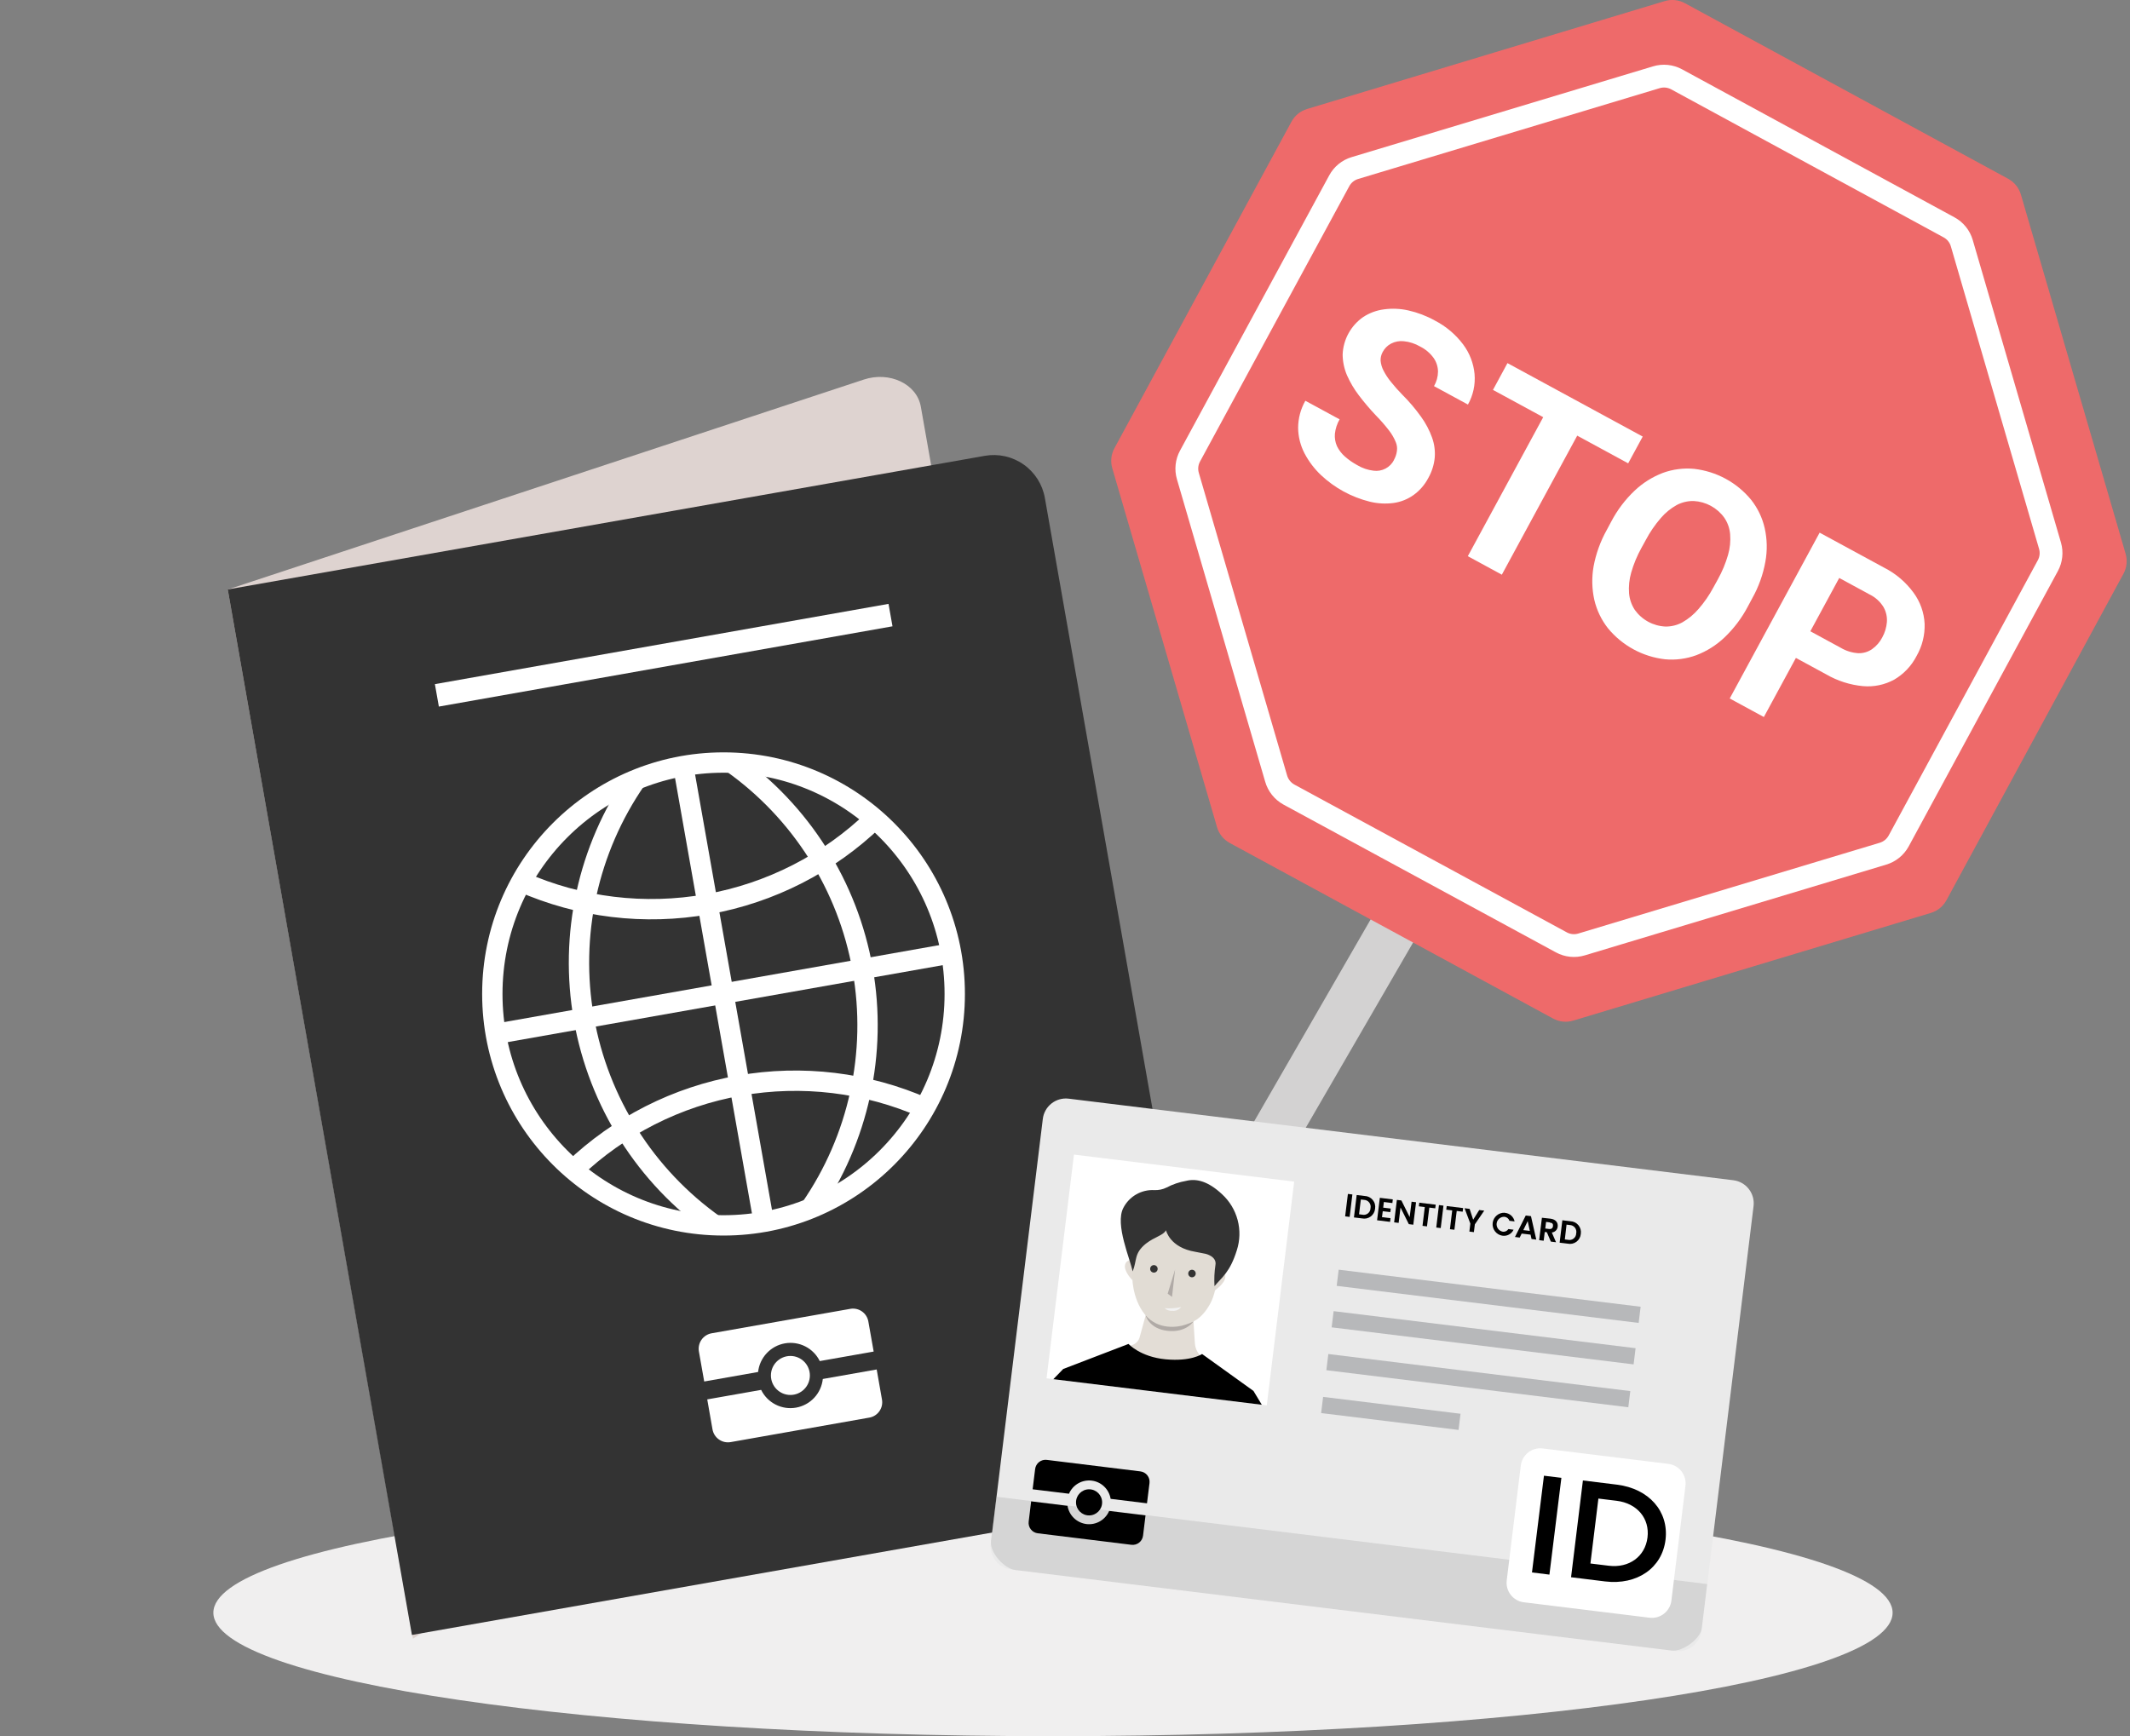 <svg width="314" height="256" viewBox="0 0 314 256" fill="none" xmlns="http://www.w3.org/2000/svg">
<rect x="0" y="0" width="314" height="256" fill="#808080" stroke="none"/>
<g clip-path="url(#clip0_1604_1087)">
<path d="M155.229 256C223.587 256 279.003 247.849 279.003 237.795C279.003 227.741 223.587 219.59 155.229 219.59C86.87 219.59 31.454 227.741 31.454 237.795C31.454 247.849 86.87 256 155.229 256Z" fill="#F0EFEF"/>
<path d="M221.344 102.124L227.576 105.73L158.56 224.857L152.563 221.393L221.344 102.124Z" fill="#D3D2D2"/>
<path d="M296.034 26.359L248.385 0.471C247.932 0.224 247.434 0.07 246.921 0.017C246.408 -0.035 245.889 0.015 245.395 0.165L192.679 16.072C191.697 16.369 190.872 17.042 190.384 17.945L164.285 66.091C163.797 66.993 163.682 68.052 163.968 69.037L179.403 121.937C179.544 122.436 179.782 122.901 180.105 123.305C180.427 123.71 180.827 124.046 181.281 124.294L228.947 150.182C229.399 150.427 229.895 150.58 230.406 150.633C230.917 150.686 231.433 150.636 231.925 150.488L284.641 134.61C285.129 134.465 285.583 134.224 285.978 133.903C286.372 133.581 286.7 133.185 286.942 132.737L313.041 84.591C313.529 83.689 313.641 82.63 313.353 81.645L297.917 28.692C297.772 28.198 297.53 27.738 297.207 27.338C296.884 26.937 296.485 26.605 296.034 26.359Z" fill="#EE6A6A"/>
<path d="M287.325 33.523L247.161 11.695C246.71 11.451 246.215 11.298 245.706 11.245C245.196 11.193 244.68 11.241 244.189 11.388L199.73 24.78C198.749 25.076 197.924 25.747 197.435 26.647L175.431 67.246C175.188 67.692 175.034 68.182 174.98 68.687C174.925 69.193 174.971 69.704 175.114 70.192L188.125 114.797C188.267 115.294 188.507 115.758 188.829 116.163C189.151 116.567 189.55 116.904 190.002 117.154L230.172 138.952C230.623 139.198 231.119 139.351 231.63 139.404C232.141 139.456 232.657 139.407 233.149 139.259L277.597 125.873C278.58 125.574 279.406 124.902 279.898 124L301.889 83.407C302.38 82.505 302.494 81.446 302.207 80.461L289.202 35.85C289.059 35.357 288.819 34.897 288.496 34.498C288.174 34.098 287.776 33.767 287.325 33.523Z" stroke="white" stroke-width="3.36"/>
<path d="M205.491 67.812C205.717 67.416 205.865 66.98 205.926 66.528C205.998 66.069 205.939 65.599 205.755 65.172C205.506 64.57 205.177 64.003 204.779 63.487C204.177 62.706 203.529 61.962 202.837 61.26C201.95 60.325 201.115 59.342 200.336 58.315C199.632 57.394 199.039 56.394 198.57 55.334C198.156 54.365 197.938 53.324 197.929 52.27C197.973 51.176 198.27 50.108 198.797 49.149C199.324 48.19 200.066 47.367 200.965 46.744C201.881 46.143 202.921 45.758 204.008 45.618C205.21 45.451 206.432 45.503 207.615 45.772C208.98 46.079 210.294 46.581 211.517 47.262C213.161 48.107 214.592 49.316 215.701 50.797C216.652 52.069 217.232 53.58 217.378 55.163C217.51 56.723 217.169 58.288 216.401 59.652L211.399 56.936C211.774 56.289 211.977 55.557 211.987 54.809C211.983 54.086 211.759 53.381 211.346 52.788C210.829 52.07 210.144 51.49 209.351 51.097C208.617 50.665 207.798 50.398 206.95 50.314C206.304 50.242 205.651 50.363 205.073 50.661C204.542 50.94 204.109 51.373 203.831 51.905C203.614 52.297 203.508 52.741 203.525 53.189C203.573 53.697 203.718 54.192 203.955 54.644C204.257 55.231 204.62 55.784 205.038 56.294C205.566 56.955 206.127 57.588 206.721 58.191C207.735 59.199 208.662 60.291 209.492 61.455C210.177 62.4 210.724 63.437 211.117 64.536C211.455 65.479 211.587 66.484 211.505 67.482C211.403 68.532 211.082 69.55 210.563 70.469C210.044 71.465 209.301 72.326 208.392 72.985C207.52 73.609 206.511 74.013 205.449 74.163C204.271 74.32 203.073 74.254 201.919 73.969C199.22 73.297 196.74 71.942 194.716 70.033C193.742 69.106 192.927 68.025 192.303 66.834C191.707 65.682 191.386 64.407 191.367 63.11C191.368 61.701 191.735 60.316 192.432 59.092L197.481 61.832C197.106 62.485 196.87 63.209 196.787 63.959C196.735 64.579 196.838 65.203 197.087 65.773C197.373 66.361 197.773 66.886 198.264 67.317C198.832 67.818 199.456 68.251 200.124 68.607C200.844 69.035 201.646 69.306 202.478 69.403C203.085 69.487 203.704 69.379 204.248 69.094C204.791 68.808 205.232 68.36 205.508 67.812H205.491Z" fill="white"/>
<path d="M234.65 60.288L221.397 84.738L216.383 82.01L229.636 57.566L234.65 60.288ZM242.165 64.371L240.022 68.318L220.091 57.49L222.227 53.542L242.165 64.371Z" fill="white"/>
<path d="M258.307 88.226L257.677 89.404C256.782 91.117 255.611 92.669 254.211 94C253.007 95.144 251.586 96.035 250.033 96.621C248.57 97.152 247.009 97.353 245.46 97.211C242.166 96.838 239.146 95.196 237.039 92.633C236.079 91.41 235.396 89.993 235.038 88.479C234.673 86.854 234.633 85.172 234.92 83.531C235.273 81.63 235.935 79.801 236.88 78.116L237.51 76.938C238.404 75.225 239.575 73.672 240.976 72.342C242.183 71.202 243.603 70.311 245.154 69.721C246.618 69.19 248.182 68.989 249.732 69.132C253.027 69.499 256.049 71.139 258.154 73.703C259.121 74.927 259.803 76.353 260.148 77.875C260.514 79.499 260.548 81.18 260.249 82.818C259.909 84.717 259.253 86.545 258.307 88.226ZM252.592 86.606L253.24 85.428C253.879 84.284 254.385 83.07 254.746 81.81C255.034 80.82 255.137 79.786 255.052 78.758C254.978 77.891 254.683 77.057 254.193 76.337C253.672 75.612 252.995 75.014 252.211 74.588C251.428 74.162 250.558 73.918 249.668 73.874C248.804 73.859 247.95 74.061 247.184 74.463C246.291 74.96 245.494 75.612 244.83 76.39C243.971 77.379 243.229 78.465 242.618 79.624L241.97 80.803C241.335 81.948 240.831 83.161 240.47 84.42C240.181 85.416 240.074 86.456 240.152 87.49C240.229 88.36 240.52 89.198 240.999 89.929C241.519 90.656 242.197 91.254 242.982 91.68C243.767 92.106 244.639 92.347 245.531 92.385C246.4 92.393 247.257 92.178 248.02 91.761C248.909 91.251 249.705 90.594 250.374 89.817C251.234 88.835 251.978 87.758 252.592 86.606Z" fill="white"/>
<path d="M269.223 99.438L263.003 96.062L265.133 92.132L271.353 95.514C272.146 95.984 273.04 96.258 273.96 96.315C274.693 96.337 275.412 96.117 276.008 95.691C276.625 95.246 277.129 94.663 277.479 93.988C277.863 93.292 278.095 92.523 278.162 91.731C278.22 90.953 278.044 90.175 277.656 89.499C277.163 88.703 276.455 88.063 275.614 87.654L271.135 85.221L260.025 105.724L254.993 102.99L268.246 78.54L277.762 83.707C279.485 84.582 280.976 85.854 282.11 87.419C283.079 88.745 283.64 90.326 283.723 91.967C283.778 93.627 283.37 95.269 282.546 96.71C281.799 98.172 280.65 99.388 279.233 100.215C277.827 100.981 276.225 101.313 274.631 101.17C272.724 100.99 270.879 100.399 269.223 99.438Z" fill="white"/>
<path d="M33.572 86.924L127.329 55.97C131.136 54.709 135.156 56.612 135.744 59.953L156.8 179.18L60.878 241.63L33.572 86.924Z" fill="#DED3D0"/>
<path d="M33.574 86.912L145.17 67.212C147.168 66.859 149.224 67.315 150.886 68.48C152.548 69.645 153.68 71.424 154.032 73.424L178.527 212.499C178.879 214.5 178.423 216.559 177.259 218.222C176.096 219.886 174.319 221.019 172.321 221.372L60.725 241.072L33.574 86.912Z" fill="#333333"/>
<path d="M64.403 102.531L131.277 90.695" stroke="white" stroke-width="3.36" stroke-miterlimit="10"/>
<path d="M106.662 180.682C125.486 180.682 140.746 165.405 140.746 146.558C140.746 127.712 125.486 112.435 106.662 112.435C87.837 112.435 72.577 127.712 72.577 146.558C72.577 165.405 87.837 180.682 106.662 180.682Z" stroke="white" stroke-width="3" stroke-miterlimit="10"/>
<path d="M119.461 178.196C126.573 167.917 129.342 155.243 127.168 142.93C124.994 130.616 118.051 119.661 107.85 112.446" stroke="white" stroke-width="3" stroke-miterlimit="10"/>
<path d="M93.785 114.933C86.672 125.211 83.901 137.886 86.076 150.2C88.25 162.513 95.194 173.469 105.396 180.682" stroke="white" stroke-width="3" stroke-miterlimit="10"/>
<path d="M100.724 112.953L112.593 180.158" stroke="white" stroke-width="3" stroke-miterlimit="10"/>
<path d="M84.517 172.481C91.284 166.01 99.814 161.69 109.03 160.067C118.247 158.443 127.737 159.59 136.303 163.361" stroke="white" stroke-width="3" stroke-miterlimit="10"/>
<path d="M76.855 130.009C85.475 133.822 95.034 134.977 104.312 133.326C113.591 131.675 122.167 127.294 128.947 120.742" stroke="white" stroke-width="3" stroke-miterlimit="10"/>
<path d="M73.036 152.456L140.164 140.579" stroke="white" stroke-width="3" stroke-miterlimit="10"/>
<path d="M117.354 207.554C116.329 207.736 115.272 207.579 114.343 207.107C113.414 206.635 112.664 205.874 112.205 204.938L104.26 206.34L105.037 210.77C105.146 211.372 105.488 211.905 105.989 212.255C106.489 212.605 107.108 212.743 107.709 212.638L128.153 209.026C128.451 208.975 128.735 208.864 128.99 208.702C129.246 208.539 129.466 208.328 129.639 208.08C129.813 207.832 129.936 207.552 130.001 207.257C130.065 206.961 130.072 206.656 130.018 206.358L129.241 201.927L121.297 203.329C121.186 204.366 120.742 205.339 120.031 206.101C119.319 206.863 118.38 207.373 117.354 207.554Z" fill="white"/>
<path d="M125.345 192.99L104.896 196.595C104.295 196.704 103.762 197.047 103.413 197.548C103.063 198.049 102.926 198.668 103.03 199.27L103.813 203.701L111.757 202.298C111.87 201.262 112.315 200.291 113.026 199.53C113.737 198.769 114.676 198.26 115.701 198.078C116.725 197.897 117.781 198.054 118.71 198.525C119.638 198.996 120.389 199.755 120.849 200.69L128.794 199.288L128.011 194.857C127.959 194.559 127.849 194.274 127.687 194.019C127.525 193.763 127.314 193.542 127.066 193.369C126.818 193.195 126.539 193.072 126.243 193.007C125.948 192.942 125.643 192.936 125.345 192.99Z" fill="white"/>
<path d="M116.519 205.686C118.105 205.686 119.39 204.399 119.39 202.811C119.39 201.223 118.105 199.936 116.519 199.936C114.932 199.936 113.647 201.223 113.647 202.811C113.647 204.399 114.932 205.686 116.519 205.686Z" fill="white"/>
<path d="M255.523 174.025L157.545 161.998C155.668 161.768 153.959 163.105 153.729 164.984L146.062 227.59C145.831 229.47 147.167 231.181 149.044 231.411L247.022 243.438C248.899 243.668 250.608 242.331 250.838 240.452L258.505 177.845C258.735 175.966 257.4 174.255 255.523 174.025Z" fill="#EAEAEA"/>
<path opacity="0.31" d="M251.668 233.571L250.874 240.052C250.744 241.56 248.085 243.587 246.443 243.374L149.62 231.491C148.137 231.309 145.878 229.005 146.09 227.179L146.884 220.698L251.668 233.571Z" fill="#A5A5A5"/>
<path d="M198.705 176.046L199.364 176.122L198.964 179.433L198.299 179.351L198.705 176.046Z" fill="#010101"/>
<path d="M202.713 178.22C202.693 178.447 202.625 178.668 202.513 178.867C202.402 179.066 202.249 179.239 202.065 179.375C201.881 179.51 201.671 179.605 201.448 179.653C201.225 179.7 200.994 179.7 200.771 179.651L199.594 179.51L200 176.205L201.177 176.346C201.406 176.353 201.631 176.409 201.837 176.51C202.043 176.612 202.225 176.756 202.37 176.933C202.516 177.111 202.622 177.317 202.681 177.539C202.74 177.761 202.751 177.993 202.713 178.22ZM200.812 179.103C200.957 179.138 201.107 179.139 201.252 179.108C201.397 179.076 201.533 179.013 201.651 178.922C201.768 178.831 201.864 178.715 201.93 178.582C201.997 178.449 202.033 178.303 202.036 178.155C202.069 178.009 202.07 177.858 202.038 177.712C202.006 177.567 201.942 177.43 201.851 177.311C201.759 177.193 201.643 177.097 201.511 177.029C201.378 176.96 201.232 176.923 201.083 176.918L200.612 176.865L200.347 179.044L200.812 179.103Z" fill="#010101"/>
<path d="M205.261 177.389L204.007 177.236L203.907 178.067L205.02 178.202L204.955 178.726L203.843 178.591L203.731 179.469L204.984 179.622L204.92 180.164L203.007 179.928L203.413 176.617L205.326 176.853L205.261 177.389Z" fill="#010101"/>
<path d="M208.751 177.271L208.345 180.582L207.686 180.5L206.462 178.049L206.185 180.317L205.52 180.235L205.926 176.924L206.591 177.006L207.809 179.463L208.092 177.189L208.751 177.271Z" fill="#010101"/>
<path d="M209.227 177.336L211.652 177.63L211.581 178.167L210.704 178.061L210.363 180.83L209.704 180.747L210.039 177.978L209.163 177.872L209.227 177.336Z" fill="#010101"/>
<path d="M212.129 177.689L212.794 177.772L212.388 181.077L211.729 181L212.129 177.689Z" fill="#010101"/>
<path d="M213.27 177.831L215.695 178.131L215.624 178.667L214.747 178.555L214.406 181.324L213.747 181.248L214.082 178.473L213.206 178.367L213.27 177.831Z" fill="#010101"/>
<path d="M215.901 178.155L216.648 178.249L217.172 179.846L218.061 178.42L218.802 178.508L217.419 180.529L217.278 181.678L216.613 181.596L216.754 180.417L215.901 178.155Z" fill="#010101"/>
<path d="M221.856 178.838C222.198 178.864 222.522 179.001 222.778 179.229C223.034 179.457 223.209 179.763 223.275 180.099L222.516 180.005C222.465 179.845 222.368 179.703 222.237 179.599C222.106 179.494 221.947 179.43 221.78 179.416C221.502 179.403 221.229 179.496 221.017 179.676C220.804 179.856 220.667 180.11 220.633 180.386C220.599 180.663 220.67 180.942 220.832 181.169C220.995 181.395 221.237 181.552 221.509 181.607C221.673 181.636 221.842 181.615 221.994 181.547C222.146 181.478 222.275 181.366 222.362 181.224L223.128 181.319C222.983 181.63 222.739 181.885 222.435 182.043C222.13 182.202 221.782 182.256 221.444 182.197C221.015 182.122 220.63 181.885 220.37 181.534C220.11 181.183 219.995 180.746 220.048 180.313C220.101 179.879 220.318 179.483 220.654 179.205C220.991 178.927 221.421 178.79 221.856 178.821V178.838Z" fill="#010101"/>
<path d="M225.634 182.049L224.322 181.89L224.028 182.479L223.333 182.391L224.922 179.227L225.693 179.321L226.476 182.78L225.775 182.691L225.634 182.049ZM225.21 180.052L224.563 181.378L225.522 181.495L225.21 180.052Z" fill="#010101"/>
<path d="M228.565 179.693C229.359 179.793 229.701 180.282 229.63 180.871C229.608 181.092 229.51 181.299 229.352 181.456C229.194 181.613 228.987 181.71 228.765 181.731L229.389 183.169L228.624 183.074L228.035 181.696L227.724 181.654L227.565 182.945L226.9 182.862L227.306 179.557L228.565 179.693ZM228.471 180.24L227.918 180.17L227.8 181.142L228.353 181.213C228.724 181.254 228.912 181.083 228.942 180.782C228.971 180.482 228.842 180.282 228.471 180.282V180.24Z" fill="#010101"/>
<path d="M233.037 181.943C233.018 182.171 232.951 182.392 232.84 182.592C232.728 182.792 232.575 182.965 232.391 183.101C232.207 183.236 231.997 183.331 231.773 183.378C231.549 183.425 231.318 183.424 231.095 183.375L229.918 183.233L230.319 179.928L231.496 180.07C231.725 180.077 231.95 180.133 232.156 180.234C232.362 180.335 232.544 180.479 232.69 180.657C232.836 180.834 232.943 181.04 233.003 181.262C233.063 181.484 233.074 181.716 233.037 181.943ZM231.137 182.809C231.281 182.843 231.431 182.845 231.576 182.814C231.721 182.782 231.858 182.719 231.975 182.628C232.092 182.537 232.188 182.421 232.255 182.288C232.321 182.155 232.358 182.009 232.361 181.861C232.394 181.715 232.394 181.564 232.362 181.419C232.33 181.273 232.266 181.137 232.175 181.019C232.084 180.901 231.968 180.805 231.835 180.738C231.702 180.67 231.556 180.633 231.407 180.629L230.937 180.57L230.683 182.756L231.137 182.809Z" fill="#010101"/>
<path d="M190.785 174.23L158.321 170.245L154.281 203.232L186.745 207.217L190.785 174.23Z" fill="white"/>
<path d="M169.194 192.848L168.017 197.126C167.951 197.394 167.821 197.641 167.637 197.847C167.453 198.052 167.222 198.209 166.963 198.304L160.961 200.443L181.204 203.094L177.32 200.225C176.975 199.966 176.69 199.635 176.487 199.254C176.284 198.873 176.166 198.452 176.143 198.021L175.873 193.85L169.194 192.848Z" fill="#E3DDD6"/>
<path d="M168.894 193.974C168.894 193.974 169.411 195.947 172.148 196.236C174.884 196.525 175.938 194.846 175.938 194.846L168.894 193.974Z" fill="#B0AAA6"/>
<path d="M179.486 187.228C179.486 187.228 180.698 187.322 180.634 188.312C180.569 189.302 179.021 190.315 179.021 190.315L179.486 187.228Z" fill="#E3DDD6"/>
<path d="M167.299 185.82C167.299 185.82 166.122 185.513 165.863 186.468C165.604 187.422 166.922 188.748 166.922 188.748L167.299 185.82Z" fill="#E3DDD6"/>
<path d="M167.128 186.279L166.91 188.011C166.91 188.011 166.805 191.364 168.758 193.797C170.712 196.23 173.749 195.67 174.684 195.346C175.62 195.022 177.038 194.687 178.392 192.253C179.745 189.82 179.61 185.183 179.61 185.183C179.61 185.183 179.851 181.183 178.039 180.47C176.226 179.757 172.154 178.703 170.2 179.946C168.246 181.189 167.128 186.279 167.128 186.279Z" fill="#E1DCD4"/>
<path d="M173.23 187.193L172.136 190.751L172.777 191.228L173.23 187.193Z" fill="#B0AAA6"/>
<path d="M171.889 181.401C171.889 181.401 172.43 183.964 176.232 184.582C177.079 184.759 177.732 184.877 177.732 184.877C177.732 184.877 179.433 185.254 179.174 186.556C179.019 187.577 178.974 188.612 179.039 189.643C180.127 188.33 181.316 187.617 182.334 184.341C182.796 182.902 182.837 181.36 182.451 179.898C182.065 178.436 181.269 177.116 180.157 176.093C178.121 174.184 176.396 173.736 174.861 174.119C173.856 174.292 172.885 174.622 171.983 175.097C171.416 175.38 170.786 175.512 170.153 175.48C169.224 175.432 168.3 175.653 167.493 176.117C166.686 176.581 166.03 177.268 165.604 178.096C164.315 180.547 166.669 185.755 166.963 187.469C167.669 185.808 167.11 184.871 168.917 183.381C170.3 182.314 171.465 182.185 171.889 181.401Z" fill="#333333"/>
<path d="M155.282 203.359L156.736 201.857L166.363 198.163C166.363 198.163 168.093 200.077 171.842 200.431C175.59 200.784 177.209 199.647 177.209 199.647L184.782 205.091L186.012 207.13L155.282 203.359Z" fill="currentColor"/>
<path d="M170.106 187.646C170.411 187.646 170.659 187.398 170.659 187.092C170.659 186.786 170.411 186.539 170.106 186.539C169.8 186.539 169.553 186.786 169.553 187.092C169.553 187.398 169.8 187.646 170.106 187.646Z" fill="#333333"/>
<path d="M175.72 188.336C176.025 188.336 176.273 188.088 176.273 187.782C176.273 187.476 176.025 187.228 175.72 187.228C175.414 187.228 175.167 187.476 175.167 187.782C175.167 188.088 175.414 188.336 175.72 188.336Z" fill="#333333"/>
<path d="M171.683 192.89C172.5 192.956 173.323 192.9 174.125 192.725C173.975 192.918 173.778 193.07 173.554 193.168C173.33 193.266 173.085 193.306 172.842 193.284C172.632 193.3 172.421 193.273 172.222 193.205C172.023 193.137 171.839 193.03 171.683 192.89Z" fill="#F2F2F2"/>
<path d="M245.946 215.848L227.418 213.573C225.831 213.379 224.387 214.509 224.192 216.098L222.119 233.027C221.924 234.616 223.053 236.062 224.64 236.257L243.168 238.531C244.755 238.726 246.2 237.596 246.394 236.007L248.467 219.078C248.662 217.489 247.533 216.043 245.946 215.848Z" fill="white"/>
<path d="M227.606 217.593L230.177 217.905L228.412 232.175L225.84 231.856L227.606 217.593Z" fill="currentColor"/>
<path d="M233.349 218.294L238.375 218.913C243.083 219.502 246.025 222.848 245.531 227.019C245.037 231.191 241.335 233.759 236.621 233.182L231.602 232.563L233.349 218.294ZM237.157 230.867C240.164 231.238 242.524 229.506 242.871 226.701C243.218 223.897 241.341 221.664 238.334 221.293L235.633 220.963L234.456 230.537L237.157 230.867Z" fill="currentColor"/>
<path d="M241.115 198.793L196.601 193.329L196.308 195.715L240.823 201.179L241.115 198.793Z" fill="#B7B8BA"/>
<path d="M241.859 192.679L197.344 187.215L197.052 189.601L241.567 195.065L241.859 192.679Z" fill="#B7B8BA"/>
<path d="M240.335 205.115L195.82 199.65L195.528 202.036L240.042 207.5L240.335 205.115Z" fill="#B7B8BA"/>
<path d="M215.307 208.457L195.05 205.971L194.758 208.357L215.014 210.843L215.307 208.457Z" fill="#B7B8BA"/>
<path d="M160.16 224.722C159.468 224.635 158.822 224.327 158.319 223.843C157.816 223.359 157.484 222.724 157.371 222.035L152.01 221.375L151.645 224.362C151.595 224.769 151.708 225.178 151.96 225.501C152.211 225.823 152.581 226.033 152.987 226.083L166.786 227.779C167.192 227.829 167.601 227.716 167.923 227.464C168.246 227.212 168.455 226.842 168.505 226.436L168.87 223.443L163.509 222.789C163.235 223.431 162.76 223.966 162.156 224.315C161.552 224.663 160.852 224.806 160.16 224.722Z" fill="currentColor"/>
<path d="M168.11 216.957L154.316 215.26C153.911 215.21 153.502 215.323 153.179 215.575C152.857 215.827 152.648 216.197 152.598 216.603L152.227 219.596L157.588 220.25C157.863 219.608 158.338 219.072 158.942 218.724C159.547 218.375 160.248 218.233 160.94 218.318C161.633 218.403 162.279 218.711 162.781 219.196C163.284 219.68 163.615 220.315 163.726 221.004L169.087 221.664L169.458 218.677C169.483 218.475 169.467 218.271 169.413 218.075C169.358 217.88 169.266 217.697 169.141 217.537C169.016 217.377 168.86 217.243 168.683 217.144C168.506 217.044 168.312 216.981 168.11 216.957Z" fill="currentColor"/>
<path d="M160.549 223.449C161.611 223.449 162.473 222.587 162.473 221.523C162.473 220.459 161.611 219.596 160.549 219.596C159.486 219.596 158.624 220.459 158.624 221.523C158.624 222.587 159.486 223.449 160.549 223.449Z" fill="currentColor"/>
</g>
<defs>
<clipPath id="clip0_1604_1087">
<rect width="314" height="256" fill="white"/>
</clipPath>
</defs>
</svg>
